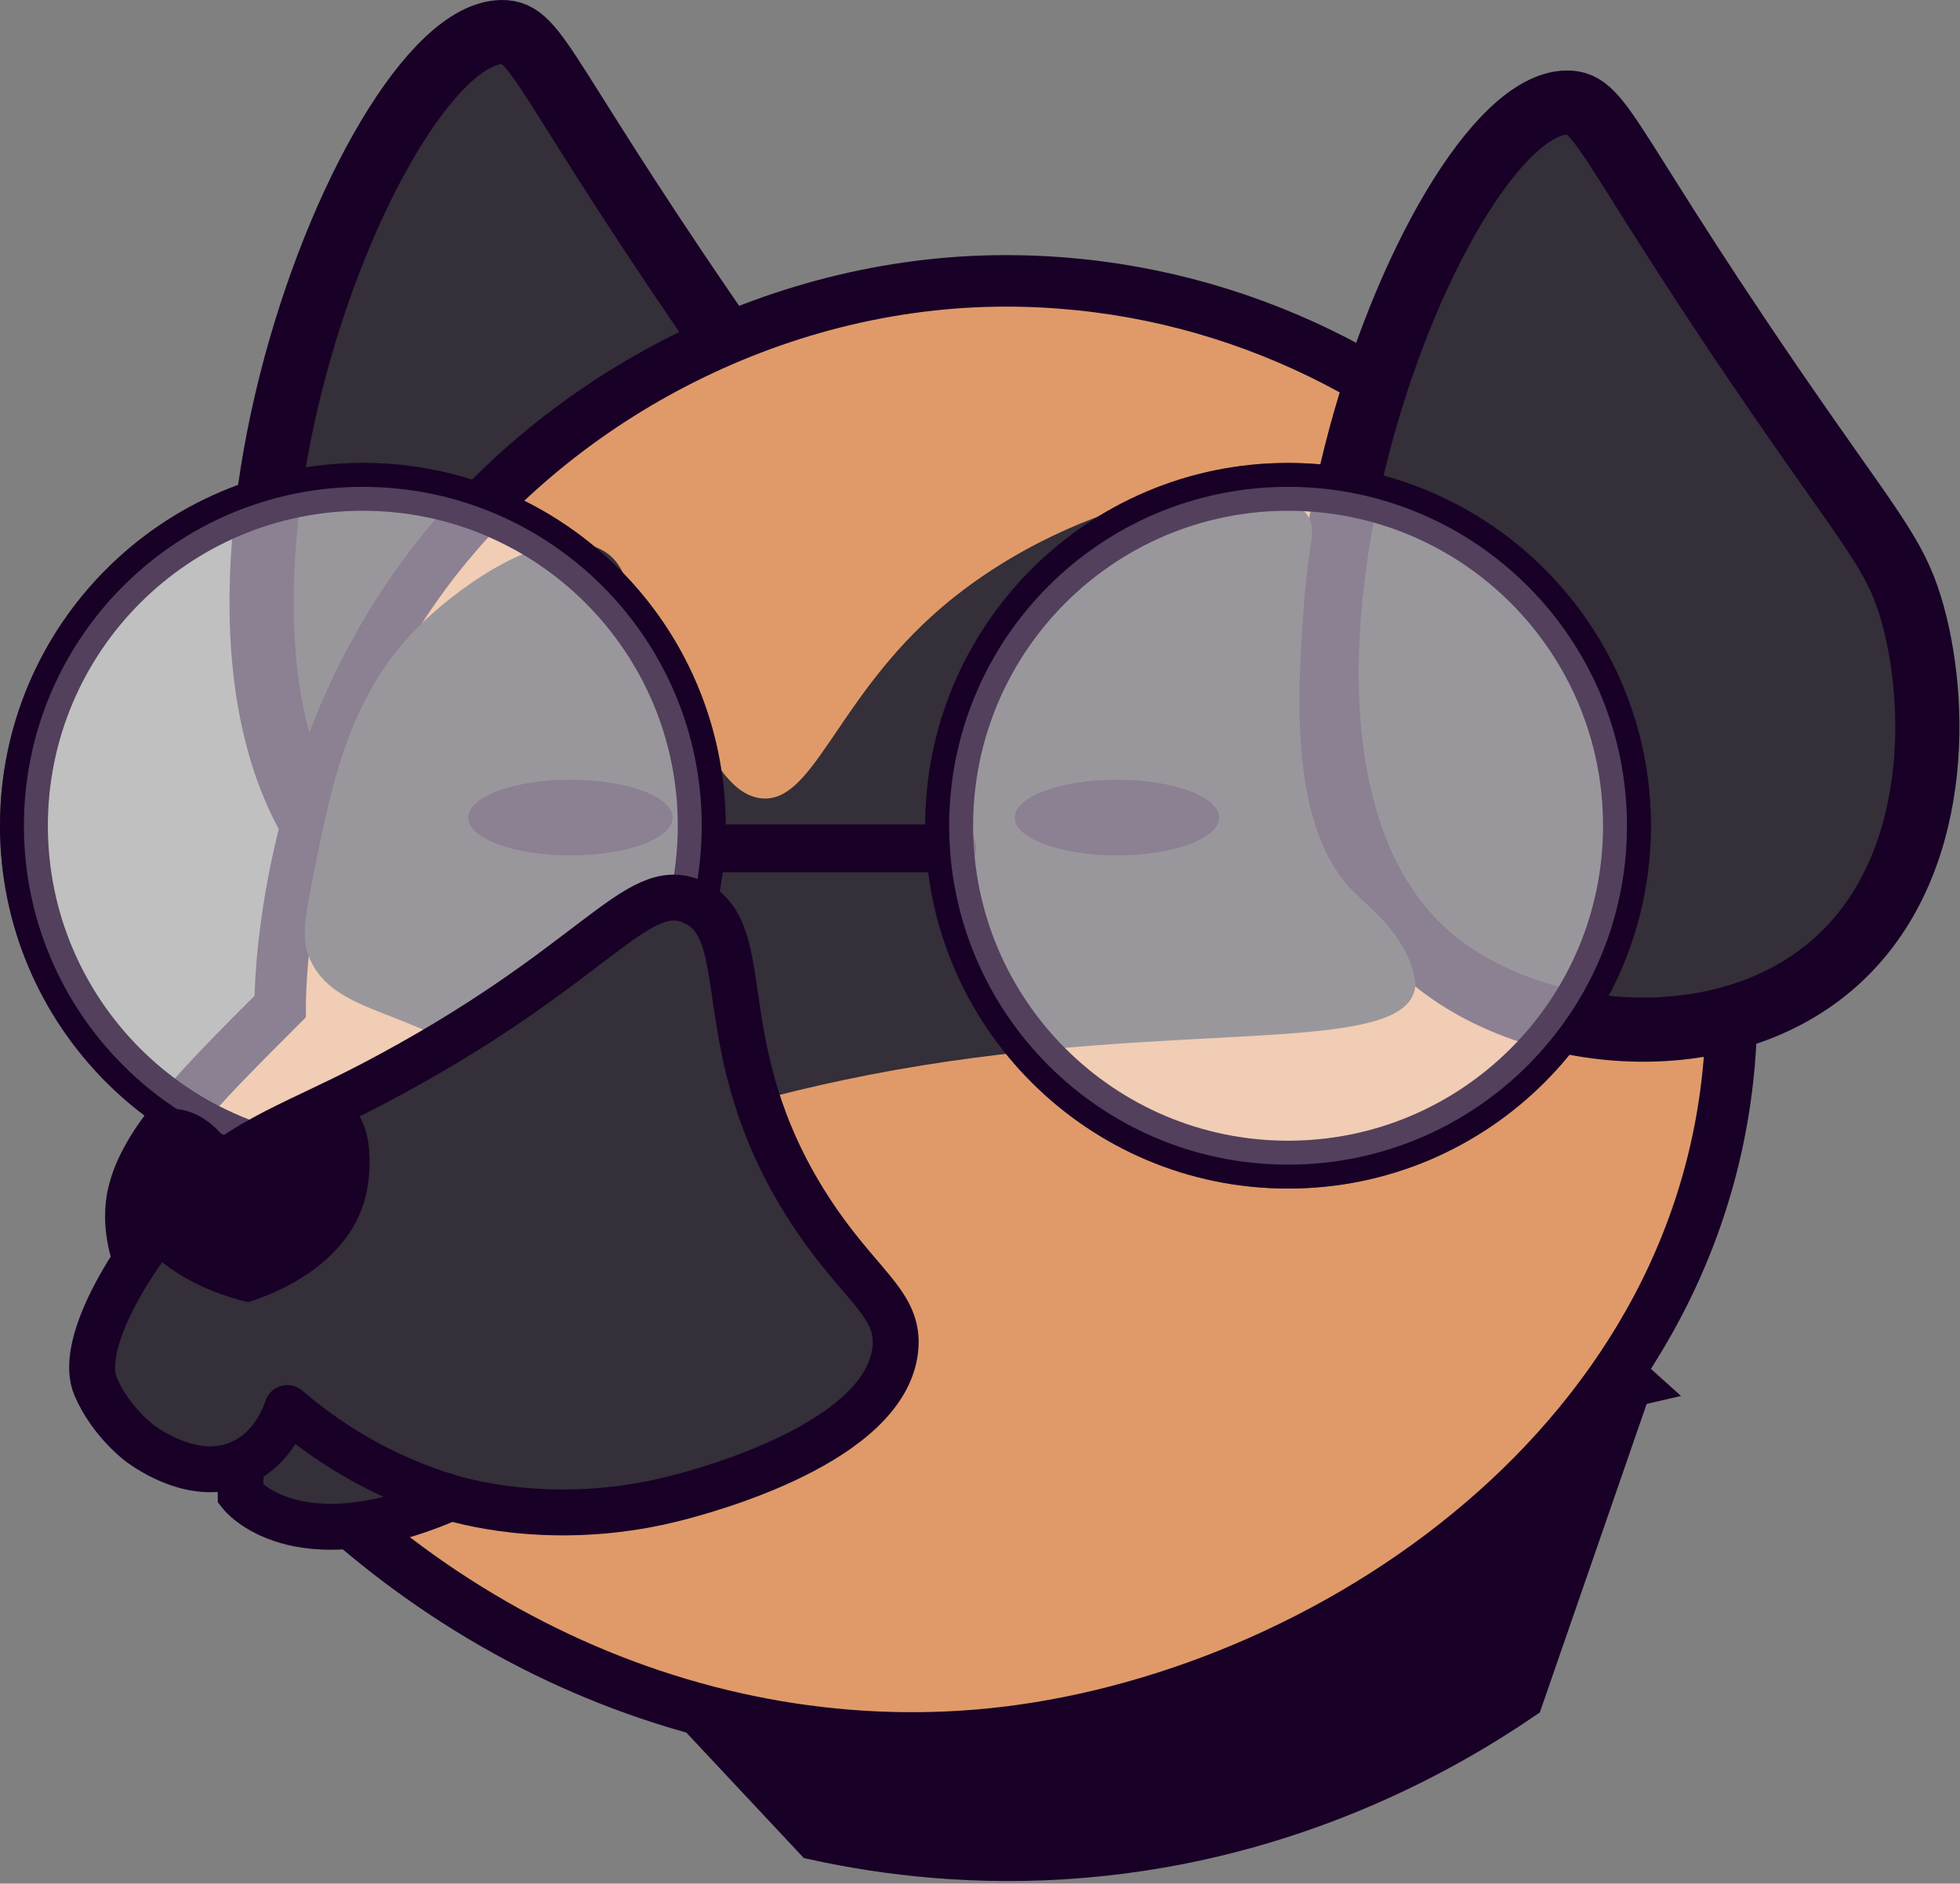 <svg width="667" height="641" viewBox="0 0 667 641" fill="none" xmlns="http://www.w3.org/2000/svg">
    <rect x="0" y="0" width="667" height="641" fill="#808080" stroke="none"/>
    <g clip-path="url(#clip0_310_366)">
    <path d="M252.52 124.66C184.25 26.91 183.37 10.7 170.7 10.92C124.2 11.7 41.32 231.62 124.58 302C157.74 330.03 220.7 337.25 259.31 305.9C297.02 275.28 297.77 219.03 288.52 185.27C283.58 167.24 276.84 159.48 252.52 124.67V124.66Z" fill="#342F38" stroke="#180027" stroke-width="21.83" stroke-miterlimit="10"/>
    <path d="M553.68 470.29C541.34 505.91 529 541.53 516.67 577.15C490.6 594.82 439.14 624.25 368.68 630.26C332.35 633.36 301.24 629.35 278.09 624.32C254.99 599.66 231.9 574.99 208.8 550.33C323.76 523.65 438.73 496.97 553.69 470.3L553.68 470.29Z" fill="#180027" stroke="#180027" stroke-width="17.53" stroke-miterlimit="10"/>
    <path d="M589.25 342.54C589.25 207.06 477.77 95.58 342.29 95.58C262.58 95.58 187.53 136.87 144.23 195.75C96.56 260.56 95.35 334.28 95.33 342.55C67.46 370.42 48.88 389 45.19 407.06C43.97 413.02 41.68 432.15 66.92 460.24C132.17 552.08 237.86 602.05 342.3 589.52C456.3 575.84 589.26 485.24 589.26 342.55L589.25 342.54Z" fill="#E09A69" stroke="#180027" stroke-width="17.53" stroke-miterlimit="10"/>
    <path d="M614.97 148.65C546.7 50.9 545.82 34.69 533.15 34.9C486.65 35.68 403.77 255.6 487.03 325.98C520.19 354.01 583.15 361.23 621.76 329.88C659.47 299.26 660.22 243.01 650.97 209.25C646.03 191.22 639.29 183.46 614.97 148.65Z" fill="#342F38" stroke="#180027" stroke-width="21.83" stroke-miterlimit="10"/>
    <path d="M105.48 326.41C102.41 319.49 103.8 312.04 106.72 297.42C113.14 265.25 119.29 234.92 144.62 211.06C156.95 199.45 186.23 177.69 204.45 186.96C215.08 192.37 212.85 203.71 228.92 233.84C241.34 257.14 248.24 270.09 258.52 271.6C276.22 274.2 283.81 239.93 316.89 209.84C361.14 169.58 429.9 156.02 444.45 174.66C448.54 179.9 445.41 183.92 443.87 204.13C441.62 233.78 437.95 282.06 461.47 304.26C467.58 310.02 479.78 320.05 481.59 334.27C481.7 335.17 481.63 336.12 481.35 337.19C475.55 359.18 400.35 347.09 304.82 364.08C257.93 372.42 220.11 385.28 194.12 395.59C189.44 387.17 181.37 375.06 168.06 364.53C140.82 342.97 114.05 345.74 105.47 326.42L105.48 326.41Z" fill="#342F38"/>
    <path d="M380.09 291.1C399.304 291.1 414.88 285.333 414.88 278.22C414.88 271.106 399.304 265.34 380.09 265.34C360.876 265.34 345.3 271.106 345.3 278.22C345.3 285.333 360.876 291.1 380.09 291.1Z" fill="#180027"/>
    <path d="M194.12 291.1C213.334 291.1 228.91 285.333 228.91 278.22C228.91 271.106 213.334 265.34 194.12 265.34C174.906 265.34 159.33 271.106 159.33 278.22C159.33 285.333 174.906 291.1 194.12 291.1Z" fill="#180027"/>
    <path d="M324.07 288.68H238.55" stroke="#180027" stroke-width="16.28" stroke-linecap="round" stroke-linejoin="bevel"/>
    <path d="M123.47 396.33C187.165 396.33 238.8 344.695 238.8 281C238.8 217.305 187.165 165.67 123.47 165.67C59.775 165.67 8.14 217.305 8.14 281C8.14 344.695 59.775 396.33 123.47 396.33Z" stroke="#180027" stroke-width="16.28" stroke-linecap="round" stroke-linejoin="bevel"/>
    <path d="M438.34 396.33C502.035 396.33 553.67 344.695 553.67 281C553.67 217.305 502.035 165.67 438.34 165.67C374.645 165.67 323.01 217.305 323.01 281C323.01 344.695 374.645 396.33 438.34 396.33Z" stroke="#180027" stroke-width="16.28" stroke-linecap="round" stroke-linejoin="bevel"/>
    <path opacity="0.5" d="M123.47 396.33C187.165 396.33 238.8 344.695 238.8 281C238.8 217.305 187.165 165.67 123.47 165.67C59.775 165.67 8.14 217.305 8.14 281C8.14 344.695 59.775 396.33 123.47 396.33Z" fill="white" stroke="#180027" stroke-width="16.28" stroke-linecap="round" stroke-linejoin="bevel"/>
    <path opacity="0.5" d="M438.34 396.33C502.035 396.33 553.67 344.695 553.67 281C553.67 217.305 502.035 165.67 438.34 165.67C374.645 165.67 323.01 217.305 323.01 281C323.01 344.695 374.645 396.33 438.34 396.33Z" fill="white" stroke="#180027" stroke-width="16.28" stroke-linecap="round" stroke-linejoin="bevel"/>
    <path d="M81.93 508.5C81.93 508.5 100.25 531.82 150.83 510.76C201.41 489.7 124.5 471.18 124.5 471.18C124.5 471.18 78.77 475.88 81.93 508.49V508.5Z" fill="#342F38" stroke="#180027" stroke-width="15.62" stroke-miterlimit="10"/>
    <path d="M235.79 306.89C258.01 316.58 240.12 356.34 274.98 410.81C292.23 437.76 306.44 443.39 304.67 459.28C301.14 490.96 240.35 507.09 231.28 509.5C191.81 519.98 160.18 511.64 153.42 509.64C129.09 502.47 110.61 490.15 97.78 479.16C96.68 482.43 92.77 492.62 82.63 497.5C66.94 505.06 50.37 493.15 47.67 491.21C47.67 491.21 37.77 483.98 32.56 471.9C26.82 458.6 42.32 430.86 60.19 410.6C79.68 388.5 97.88 383.98 126.5 369.03C202.68 329.24 216.18 298.33 235.8 306.88L235.79 306.89Z" fill="#342F38" stroke="#180027" stroke-width="15.62" stroke-linejoin="round"/>
    <path d="M84.35 443.09C58.32 436.89 40.8 420.67 40.3 403.94C40.03 394.92 44.53 379.87 55.89 377.64C64.12 376.02 73.76 381.56 79.27 391.57C90.68 374.89 107.79 369.21 117.14 374.56C127.16 380.3 126.7 397.58 124.47 406.91C118.21 433.14 86.97 442.37 84.35 443.1V443.09Z" fill="#180027"/>
    </g>
    <defs>
    <clipPath id="clip0_310_366">
    <rect width="666.81" height="640.11" fill="white"/>
    </clipPath>
    </defs>
</svg>
